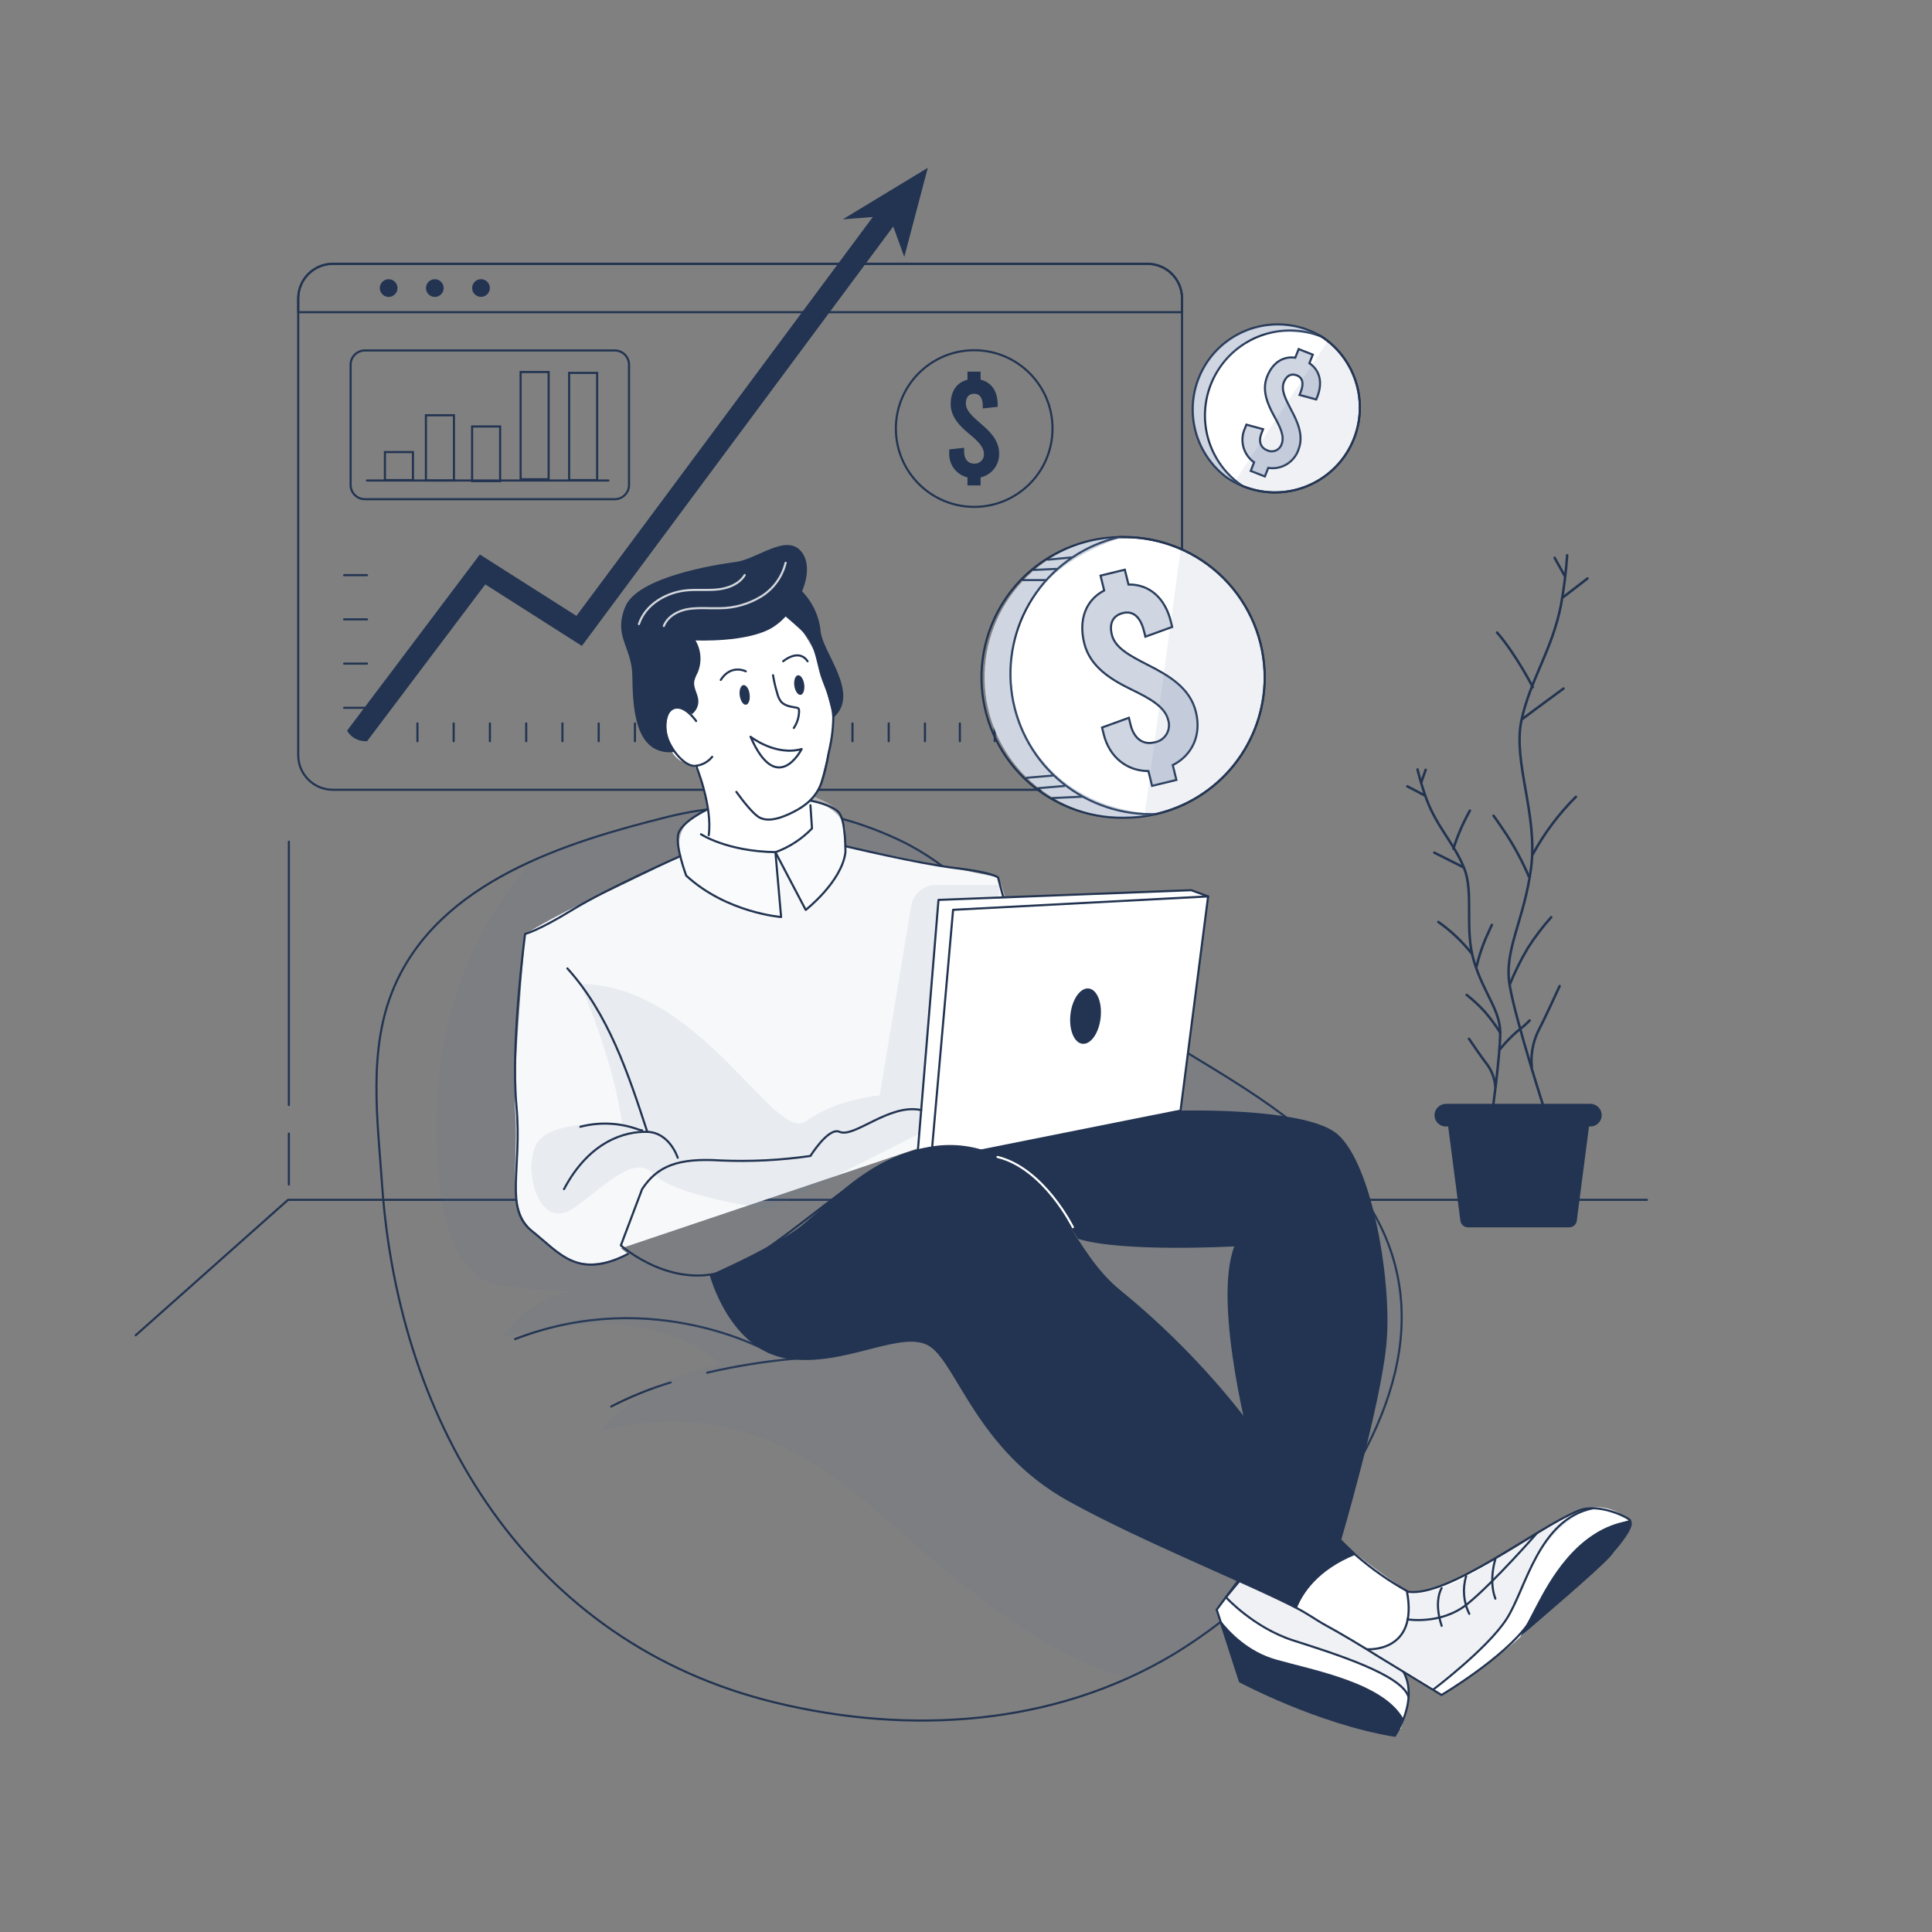 <svg width="914" height="914" viewBox="0 0 914 914" fill="none" xmlns="http://www.w3.org/2000/svg">
<rect x="0" y="0" width="914" height="914" fill="#808080" stroke="none"/>
<g style="mix-blend-mode:multiply">
<path d="M542.843 124.853H157.446C148.41 124.853 141.085 132.177 141.085 141.213V357.264C141.085 366.3 148.41 373.625 157.446 373.625H542.843C551.879 373.625 559.203 366.3 559.203 357.264V141.213C559.203 132.177 551.879 124.853 542.843 124.853Z" stroke="#223451" stroke-linecap="round" stroke-linejoin="round"/>
<path d="M559.203 141.213V147.684H141.085V141.213C141.085 136.865 142.806 132.695 145.871 129.612C148.937 126.529 153.098 124.785 157.446 124.761H542.916C545.067 124.768 547.195 125.2 549.178 126.031C551.162 126.863 552.962 128.077 554.475 129.606C555.988 131.134 557.185 132.946 557.996 134.938C558.808 136.93 559.218 139.062 559.203 141.213V141.213Z" stroke="#223451" stroke-linecap="round" stroke-linejoin="round"/>
<path d="M188.046 136.259C188.05 137.088 187.807 137.899 187.35 138.59C186.892 139.281 186.239 139.82 185.475 140.14C184.71 140.459 183.868 140.545 183.055 140.385C182.242 140.226 181.494 139.829 180.907 139.244C180.319 138.659 179.919 137.913 179.756 137.101C179.593 136.288 179.675 135.446 179.991 134.68C180.307 133.914 180.844 133.259 181.533 132.798C182.221 132.337 183.031 132.091 183.86 132.091C184.967 132.091 186.029 132.53 186.814 133.311C187.598 134.092 188.041 135.152 188.046 136.259Z" fill="#223451"/>
<path d="M209.891 136.259C209.895 137.088 209.652 137.899 209.194 138.59C208.737 139.281 208.084 139.82 207.32 140.14C206.555 140.459 205.713 140.545 204.899 140.385C204.086 140.226 203.339 139.829 202.751 139.244C202.164 138.659 201.764 137.913 201.601 137.101C201.438 136.288 201.519 135.446 201.836 134.68C202.152 133.914 202.689 133.259 203.377 132.798C204.066 132.337 204.876 132.091 205.705 132.091C206.812 132.091 207.874 132.53 208.658 133.311C209.443 134.092 209.886 135.152 209.891 136.259Z" fill="#223451"/>
<path d="M227.549 140.445C229.861 140.445 231.736 138.571 231.736 136.259C231.736 133.947 229.861 132.073 227.549 132.073C225.237 132.073 223.363 133.947 223.363 136.259C223.363 138.571 225.237 140.445 227.549 140.445Z" fill="#223451"/>
<path d="M290.835 165.8H172.618C168.893 165.8 165.873 168.82 165.873 172.545V229.414C165.873 233.14 168.893 236.16 172.618 236.16H290.835C294.56 236.16 297.58 233.14 297.58 229.414V172.545C297.58 168.82 294.56 165.8 290.835 165.8Z" stroke="#223451" stroke-linecap="round" stroke-linejoin="round"/>
<path d="M173.623 227.312H287.818" stroke="#223451" stroke-linecap="round" stroke-linejoin="round"/>
<path d="M195.358 213.876H182.105V227.129H195.358V213.876Z" stroke="#223451" stroke-miterlimit="10"/>
<path d="M214.753 196.455H201.5V227.312H214.753V196.455Z" stroke="#223451" stroke-miterlimit="10"/>
<path d="M236.598 201.756H223.345V227.623H236.598V201.756Z" stroke="#223451" stroke-miterlimit="10"/>
<path d="M259.558 176H246.305V226.727H259.558V176Z" stroke="#223451" stroke-miterlimit="10"/>
<path d="M282.499 176.402H269.246V227.129H282.499V176.402Z" stroke="#223451" stroke-miterlimit="10"/>
<path d="M460.875 239.797C481.339 239.797 497.929 223.208 497.929 202.744C497.929 182.279 481.339 165.69 460.875 165.69C440.411 165.69 423.822 182.279 423.822 202.744C423.822 223.208 440.411 239.797 460.875 239.797Z" stroke="#223451" stroke-miterlimit="10"/>
<path d="M463.91 225.85V229.652H457.695V225.85C455.142 225.232 452.884 223.745 451.31 221.643C449.735 219.541 448.942 216.956 449.066 214.333V212.615L456.104 211.847V213.675C456.104 217.203 457.932 219.342 460.802 219.342C461.425 219.394 462.052 219.31 462.639 219.096C463.227 218.883 463.761 218.545 464.206 218.106C464.65 217.666 464.995 217.136 465.215 216.551C465.435 215.966 465.526 215.34 465.482 214.717C465.482 211.335 462.319 208.429 458.59 205.339C454.167 201.683 449.761 197.333 449.761 191.191C449.761 185.049 452.649 180.899 457.695 179.656V175.835H463.91V179.619C469.01 180.808 471.971 185.103 471.971 191.227V192.47L464.933 193.22V191.94C464.933 188.284 463.489 186.273 460.93 186.273C458.371 186.273 456.927 187.864 456.927 190.898C456.927 194.28 460.181 197.113 463.837 200.276C468.187 203.932 472.666 208.282 472.666 214.425C472.773 217.052 471.956 219.635 470.356 221.722C468.756 223.81 466.475 225.27 463.91 225.85Z" fill="#223451"/>
<path d="M162.802 272.098H173.624" stroke="#223451" stroke-linecap="round" stroke-linejoin="round"/>
<path d="M162.802 293.01H173.624" stroke="#223451" stroke-linecap="round" stroke-linejoin="round"/>
<path d="M162.802 313.941H173.624" stroke="#223451" stroke-linecap="round" stroke-linejoin="round"/>
<path d="M162.802 334.853H173.624" stroke="#223451" stroke-linecap="round" stroke-linejoin="round"/>
<path d="M197.479 350.647V342.238" stroke="#223451" stroke-linecap="round" stroke-linejoin="round"/>
<path d="M214.625 350.647V342.238" stroke="#223451" stroke-linecap="round" stroke-linejoin="round"/>
<path d="M231.772 350.647V342.238" stroke="#223451" stroke-linecap="round" stroke-linejoin="round"/>
<path d="M248.937 350.647V342.238" stroke="#223451" stroke-linecap="round" stroke-linejoin="round"/>
<path d="M266.083 350.647V342.238" stroke="#223451" stroke-linecap="round" stroke-linejoin="round"/>
<path d="M283.23 350.647V342.238" stroke="#223451" stroke-linecap="round" stroke-linejoin="round"/>
<path d="M300.377 350.647V342.238" stroke="#223451" stroke-linecap="round" stroke-linejoin="round"/>
<path d="M317.542 350.647V342.238" stroke="#223451" stroke-linecap="round" stroke-linejoin="round"/>
<path d="M334.688 350.647V342.238" stroke="#223451" stroke-linecap="round" stroke-linejoin="round"/>
<path d="M351.835 350.647V342.238" stroke="#223451" stroke-linecap="round" stroke-linejoin="round"/>
<path d="M368.982 350.647V342.238" stroke="#223451" stroke-linecap="round" stroke-linejoin="round"/>
<path d="M386.147 350.647V342.238" stroke="#223451" stroke-linecap="round" stroke-linejoin="round"/>
<path d="M403.293 350.647V342.238" stroke="#223451" stroke-linecap="round" stroke-linejoin="round"/>
<path d="M420.44 350.647V342.238" stroke="#223451" stroke-linecap="round" stroke-linejoin="round"/>
<path d="M437.587 350.647V342.238" stroke="#223451" stroke-linecap="round" stroke-linejoin="round"/>
<path d="M454.094 350.647V342.238" stroke="#223451" stroke-linecap="round" stroke-linejoin="round"/>
<path d="M470.6 350.647V342.238" stroke="#223451" stroke-linecap="round" stroke-linejoin="round"/>
<path d="M487.089 350.647V342.238" stroke="#223451" stroke-linecap="round" stroke-linejoin="round"/>
<path d="M426.472 101.893L317.103 249.23L275.278 305.569L229.578 276.467L173.66 350.647H172.855C171.102 350.649 169.379 350.192 167.856 349.323C166.333 348.455 165.063 347.203 164.172 345.693L227.001 262.318L272.701 291.365L303.978 249.321L418.027 95.769L426.472 101.893Z" fill="#223451"/>
<path d="M398.723 103.757L438.921 79.39L427.807 121.544L420.714 102.039L398.723 103.757Z" fill="#223451"/>
<path d="M779.148 567.63H136.259L64.199 631.702" stroke="#223451" stroke-linecap="round" stroke-linejoin="round"/>
<path d="M136.661 522.772V398.193" stroke="#223451" stroke-linecap="round" stroke-linejoin="round"/>
<path d="M136.661 560.392V536.299" stroke="#223451" stroke-linecap="round" stroke-linejoin="round"/>
<path d="M741.4 262.684C740.868 270.518 739.904 278.317 738.512 286.045C734.344 307.579 723.888 321.472 719.757 340.885C715.625 360.299 727.562 385.397 724.363 410.349C721.164 435.302 711.421 449.213 714.163 465.884C716.905 482.555 731.529 527.67 731.529 527.67" stroke="#223451" stroke-width="1.177" stroke-linecap="round" stroke-linejoin="round"/>
<path d="M739.682 282.389L751.034 273.652" stroke="#223451" stroke-width="1.177" stroke-linecap="round" stroke-linejoin="round"/>
<path d="M740.194 272.354L735.459 263.89" stroke="#223451" stroke-width="1.177" stroke-linecap="round" stroke-linejoin="round"/>
<path d="M720.396 340.008C720.396 340.008 729.902 332.86 739.682 325.731" stroke="#223451" stroke-width="1.177" stroke-linecap="round" stroke-linejoin="round"/>
<path d="M725.149 325.092C725.149 325.092 717.216 309.554 708.24 299.244" stroke="#223451" stroke-width="1.177" stroke-linecap="round" stroke-linejoin="round"/>
<path d="M725.149 404.152C730.596 394.15 737.461 384.988 745.532 376.952" stroke="#223451" stroke-width="1.177" stroke-linecap="round" stroke-linejoin="round"/>
<path d="M723.303 414.718C720.388 407.917 716.915 401.369 712.92 395.14C707.436 386.951 706.559 385.891 706.559 385.891" stroke="#223451" stroke-width="1.177" stroke-linecap="round" stroke-linejoin="round"/>
<path d="M714.2 465.866C716.614 459.88 719.48 454.087 722.773 448.536C726.061 443.368 729.766 438.477 733.851 433.912" stroke="#223451" stroke-width="1.177" stroke-linecap="round" stroke-linejoin="round"/>
<path d="M724.674 504.839C724.122 499.127 725.107 493.371 727.526 488.167C731.492 480.508 735.971 470.454 737.836 466.505" stroke="#223451" stroke-width="1.177" stroke-linecap="round" stroke-linejoin="round"/>
<path d="M670.602 364.028C671.792 368.888 673.25 373.679 674.971 378.378C679.906 391.411 687.95 398.997 692.666 410.733C697.382 422.469 692.666 439.488 697.327 454.788C701.989 470.088 709.666 477.711 709.721 488.515C709.776 499.318 705.608 529.169 705.608 529.169" stroke="#223451" stroke-width="1.177" stroke-linecap="round" stroke-linejoin="round"/>
<path d="M673.837 376.221L665.776 371.998" stroke="#223451" stroke-width="1.177" stroke-linecap="round" stroke-linejoin="round"/>
<path d="M672.412 369.987L674.477 364.174" stroke="#223451" stroke-width="1.177" stroke-linecap="round" stroke-linejoin="round"/>
<path d="M692.191 410.24C692.191 410.24 685.445 406.803 678.554 403.385" stroke="#223451" stroke-width="1.177" stroke-linecap="round" stroke-linejoin="round"/>
<path d="M687.584 401.502C689.567 395.244 692.182 389.205 695.39 383.478" stroke="#223451" stroke-width="1.177" stroke-linecap="round" stroke-linejoin="round"/>
<path d="M696.175 451.004C691.677 445.325 686.382 440.326 680.455 436.161" stroke="#223451" stroke-width="1.177" stroke-linecap="round" stroke-linejoin="round"/>
<path d="M698.479 457.439C699.546 452.871 700.996 448.401 702.811 444.076C705.352 438.318 705.791 437.568 705.791 437.568" stroke="#223451" stroke-width="1.177" stroke-linecap="round" stroke-linejoin="round"/>
<path d="M709.374 496.667C711.99 493.419 714.889 490.409 718.038 487.674C720.044 486.188 721.927 484.544 723.669 482.756" stroke="#223451" stroke-width="1.177" stroke-linecap="round" stroke-linejoin="round"/>
<path d="M709.721 488.515C707.536 485.027 705.092 481.709 702.409 478.589C699.784 475.722 696.929 473.075 693.872 470.673" stroke="#223451" stroke-width="1.177" stroke-linecap="round" stroke-linejoin="round"/>
<path d="M707.436 514.107C707.145 510.448 705.883 506.933 703.78 503.925C700.453 499.538 696.468 493.724 694.969 491.439" stroke="#223451" stroke-width="1.177" stroke-linecap="round" stroke-linejoin="round"/>
<path d="M742.497 580.646H694.494C693.54 580.646 692.624 580.273 691.94 579.607C691.257 578.941 690.862 578.035 690.838 577.081L683.946 523.959H752.898L746.007 577.081C745.984 578.01 745.609 578.896 744.957 579.558C744.305 580.22 743.426 580.609 742.497 580.646Z" fill="#223451"/>
<path d="M752.35 532.935H684.019C682.597 532.94 681.231 532.381 680.22 531.38C679.209 530.38 678.636 529.019 678.627 527.597C678.65 526.177 679.223 524.822 680.226 523.816C681.228 522.811 682.581 522.233 684.001 522.205H752.35C753.057 522.202 753.758 522.339 754.412 522.608C755.066 522.877 755.661 523.273 756.162 523.772C756.663 524.272 757.061 524.865 757.332 525.518C757.603 526.171 757.743 526.872 757.743 527.579C757.74 528.285 757.599 528.983 757.326 529.634C757.054 530.285 756.656 530.876 756.156 531.374C755.655 531.871 755.061 532.265 754.408 532.533C753.755 532.801 753.056 532.937 752.35 532.935Z" fill="#223451"/>
<path d="M598.304 320.467C598.302 335.469 593.216 350.028 583.878 361.77C574.54 373.511 561.499 381.743 546.883 385.123H546.682C544.945 385.507 543.208 385.854 541.417 386.11C538.274 386.558 535.104 386.784 531.93 386.787C514.579 386.724 497.943 379.871 485.584 367.694C473.224 355.517 466.124 338.985 465.804 321.637C465.484 304.29 471.969 287.507 483.87 274.882C495.772 262.257 512.144 254.794 529.48 254.092C530.083 254.092 530.723 254.092 531.308 254.092C531.503 254.074 531.698 254.074 531.893 254.092C532.118 254.074 532.344 254.074 532.569 254.092C541.525 254.15 550.372 256.048 558.564 259.667C570.379 264.844 580.431 273.351 587.488 284.149C594.546 294.946 598.305 307.567 598.304 320.467Z" fill="white"/>
<path opacity="0.4" d="M558.6 259.686C481.952 255.701 481.586 340.794 481.586 340.794C481.586 340.794 469.887 313.027 488.99 282.298C499.665 265.096 518.238 257.51 532.606 254.147C541.559 254.193 550.406 256.078 558.6 259.686Z" fill="white"/>
<path d="M598.304 320.466C598.303 335.506 593.195 350.099 583.817 361.855C574.438 373.612 561.345 381.835 546.682 385.178C541.843 386.291 536.894 386.849 531.93 386.841C514.326 387.166 497.314 380.484 484.637 368.266C471.96 356.049 464.655 339.295 464.33 321.691C464.005 304.088 470.687 287.076 482.905 274.399C495.123 261.721 511.876 254.417 529.48 254.092C530.284 254.092 531.107 254.092 531.93 254.092C549.532 254.097 566.412 261.091 578.858 273.538C591.305 285.984 598.299 302.864 598.304 320.466V320.466Z" stroke="#223451" stroke-linecap="round" stroke-linejoin="round"/>
<path d="M598.304 320.466C598.303 335.506 593.195 350.099 583.817 361.855C574.438 373.612 561.345 381.835 546.682 385.178C545.877 385.178 545.055 385.178 544.232 385.178C527.939 385.135 512.231 379.102 500.098 368.229C487.965 357.355 480.253 342.4 478.431 326.21C476.609 310.019 480.804 293.724 490.217 280.426C499.63 267.128 513.605 257.755 529.48 254.092C530.284 254.092 531.107 254.092 531.93 254.092C549.532 254.097 566.412 261.091 578.858 273.538C591.305 285.984 598.299 302.864 598.304 320.466V320.466Z" stroke="#223451" stroke-linecap="round" stroke-linejoin="round"/>
<path d="M554.798 361.944L556.516 368.963L545.036 371.76L543.318 364.759C533.045 364.759 524.8 358.087 522.168 347.375L521.382 344.194L534.05 339.606L534.854 342.914C536.445 349.422 540.741 352.548 546.097 351.232C547.272 351.049 548.394 350.613 549.385 349.954C550.376 349.296 551.212 348.43 551.836 347.417C552.46 346.404 552.857 345.267 552.999 344.086C553.141 342.905 553.025 341.707 552.659 340.575C551.124 334.323 543.958 330.411 535.659 326.371C525.842 321.618 515.715 315.586 512.937 304.234C510.231 293.156 513.631 283.925 522.387 279.355L520.669 272.335L532.131 269.539L533.849 276.54C543.812 276.394 551.233 282.956 553.957 294.29L554.524 296.593L541.874 301.181L541.234 298.64C539.552 291.749 536.006 288.842 531.29 289.994C526.574 291.146 524.618 294.747 525.989 300.34C527.524 306.592 534.781 310.358 542.989 314.562C552.696 319.48 562.933 325.347 565.711 336.681C568.508 347.594 564.048 357.319 554.798 361.944Z" stroke="#223451" stroke-miterlimit="10"/>
<path opacity="0.3" d="M554.798 361.944L556.516 368.963L545.036 371.76L543.318 364.759C533.045 364.759 524.8 358.087 522.168 347.375L521.382 344.194L534.05 339.606L534.854 342.914C536.445 349.422 540.741 352.548 546.097 351.232C547.272 351.049 548.394 350.613 549.385 349.954C550.376 349.296 551.212 348.43 551.836 347.417C552.46 346.404 552.857 345.267 552.999 344.086C553.141 342.905 553.025 341.707 552.659 340.575C551.124 334.323 543.958 330.411 535.659 326.371C525.842 321.618 515.715 315.586 512.937 304.234C510.231 293.156 513.631 283.925 522.387 279.355L520.669 272.335L532.131 269.539L533.849 276.54C543.812 276.394 551.233 282.956 553.957 294.29L554.524 296.593L541.874 301.181L541.234 298.64C539.552 291.749 536.006 288.842 531.29 289.994C526.574 291.146 524.618 294.747 525.989 300.34C527.524 306.592 534.781 310.358 542.989 314.562C552.696 319.48 562.933 325.347 565.711 336.681C568.508 347.594 564.048 357.319 554.798 361.944Z" fill="#5E779E"/>
<path d="M498.002 377.537L512.023 376.897" stroke="#223451" stroke-linecap="round" stroke-linejoin="round"/>
<path d="M491.257 372.875L503.486 371.833" stroke="#223451" stroke-linecap="round" stroke-linejoin="round"/>
<path d="M485.773 367.958L498.002 366.916" stroke="#223451" stroke-linecap="round" stroke-linejoin="round"/>
<path d="M484.091 274.438H494.565" stroke="#223451" stroke-linecap="round" stroke-linejoin="round"/>
<path d="M489.264 269.612L499.702 269.136" stroke="#223451" stroke-linecap="round" stroke-linejoin="round"/>
<path d="M495.808 264.768L506.813 263.726" stroke="#223451" stroke-linecap="round" stroke-linejoin="round"/>
<path opacity="0.3" d="M546.883 385.123H546.682C541.843 386.236 536.894 386.795 531.93 386.786C514.579 386.724 497.943 379.871 485.584 367.694C473.224 355.517 466.124 338.985 465.804 321.637C465.484 304.29 471.969 287.507 483.87 274.882C495.772 262.257 512.144 254.794 529.48 254.092C530.083 254.092 530.723 254.092 531.308 254.092C515.13 259.192 487.984 272.226 480.727 299.408C470.472 338.034 493.56 381.887 546.883 385.123Z" fill="#5E779E"/>
<path opacity="0.1" d="M598.304 320.466C598.302 335.469 593.217 350.028 583.878 361.77C574.54 373.511 561.499 381.743 546.883 385.123H546.682C544.945 385.507 543.208 385.854 541.417 386.11L558.6 259.631C570.415 264.815 580.462 273.33 587.514 284.135C594.565 294.939 598.315 307.564 598.304 320.466Z" fill="#5E779E"/>
<path d="M635.961 215.978C630.705 223.402 623.088 228.825 614.353 231.361C605.618 233.898 596.281 233.398 587.866 229.944L587.629 229.834C586.381 229.286 585.161 228.676 583.973 228.006C582.631 227.285 581.337 226.479 580.097 225.593C572 219.409 566.551 210.382 564.853 200.336C563.154 190.289 565.333 179.972 570.948 171.47C576.562 162.968 585.195 156.914 595.102 154.531C605.008 152.148 615.45 153.615 624.317 158.634L625.212 159.2C625.633 159.438 626.035 159.731 626.455 160.023C626.876 160.315 627.68 160.919 628.283 161.394C636.274 167.803 641.518 177.02 642.945 187.164C644.371 197.307 641.874 207.613 635.961 215.978Z" fill="white"/>
<path opacity="0.4" d="M575.381 216.527C575.381 216.527 568.819 197.205 577.538 182.983C588.506 165.16 605.306 157.025 628.174 161.412C628.174 161.412 615.78 153.04 595.032 158.981C574.284 164.922 563.152 193.475 575.381 216.527Z" fill="white"/>
<path d="M635.961 215.996C630.7 223.414 623.081 228.829 614.346 231.359C605.611 233.889 596.277 233.384 587.866 229.926C585.091 228.792 582.453 227.344 580.006 225.612C571.858 219.361 566.409 210.23 564.778 200.091C563.147 189.951 565.457 179.572 571.233 171.081C577.01 162.59 585.816 156.631 595.846 154.425C605.876 152.22 616.37 153.935 625.176 159.219C625.578 159.456 625.999 159.731 626.401 160.023C635.077 166.189 640.955 175.542 642.747 186.034C644.539 196.526 642.099 207.301 635.961 215.996Z" stroke="#223451" stroke-linecap="round" stroke-linejoin="round"/>
<path d="M635.961 215.996C630.7 223.414 623.081 228.829 614.346 231.359C605.611 233.889 596.277 233.384 587.866 229.926L586.642 229.121C578.7 223.365 573.136 214.904 570.996 205.332C568.857 195.759 570.29 185.735 575.025 177.145C579.76 168.555 587.471 161.992 596.708 158.691C605.944 155.389 616.068 155.577 625.176 159.219C625.578 159.456 625.999 159.731 626.401 160.023C635.077 166.189 640.955 175.542 642.747 186.034C644.539 196.526 642.099 207.301 635.961 215.996Z" stroke="#223451" stroke-linecap="round" stroke-linejoin="round"/>
<path d="M599.968 221.334L598.377 225.392L591.724 222.778L593.314 218.702C590.845 216.964 589.057 214.421 588.257 211.51C587.457 208.598 587.693 205.499 588.927 202.743L589.658 200.915L597.518 203.054L596.769 204.992C595.288 208.757 596.294 211.792 599.401 213.017C600.046 213.338 600.753 213.515 601.474 213.535C602.194 213.556 602.91 213.42 603.572 213.137C604.235 212.853 604.828 212.429 605.31 211.894C605.792 211.359 606.153 210.725 606.366 210.037C607.792 206.381 605.616 201.976 602.929 197.095C599.748 191.318 596.86 184.811 599.438 178.23C602.015 171.649 606.878 168.432 612.782 169.236L614.391 165.178L621.026 167.792L619.436 171.832C624.408 175.232 625.779 180.972 623.202 187.644L622.672 188.96L614.811 186.821L615.396 185.341C616.968 181.356 616.237 178.669 613.568 177.59C610.899 176.512 608.614 177.59 607.335 180.862C605.909 184.518 608.194 188.869 610.771 193.804C613.861 199.636 616.859 206.107 614.281 212.669C613.304 215.572 611.33 218.035 608.71 219.621C606.09 221.207 602.993 221.814 599.968 221.334V221.334Z" stroke="#223451" stroke-miterlimit="10"/>
<path opacity="0.3" d="M599.968 221.334L598.377 225.392L591.724 222.778L593.314 218.702C590.845 216.964 589.057 214.421 588.257 211.51C587.457 208.598 587.693 205.499 588.927 202.743L589.658 200.915L597.518 203.054L596.769 204.992C595.288 208.757 596.294 211.792 599.401 213.017C600.046 213.338 600.753 213.515 601.474 213.535C602.194 213.556 602.91 213.42 603.572 213.137C604.235 212.853 604.828 212.429 605.31 211.894C605.792 211.359 606.153 210.725 606.366 210.037C607.792 206.381 605.616 201.976 602.929 197.095C599.748 191.318 596.86 184.811 599.438 178.23C602.015 171.649 606.878 168.432 612.782 169.236L614.391 165.178L621.026 167.792L619.436 171.832C624.408 175.232 625.779 180.972 623.202 187.644L622.672 188.96L614.811 186.821L615.396 185.341C616.968 181.356 616.237 178.669 613.568 177.59C610.899 176.512 608.614 177.59 607.335 180.862C605.909 184.518 608.194 188.869 610.771 193.804C613.861 199.636 616.859 206.107 614.281 212.669C613.304 215.572 611.33 218.035 608.71 219.621C606.09 221.207 602.993 221.814 599.968 221.334Z" fill="#5E779E"/>
<path opacity="0.3" d="M624.225 158.652C613.257 156.696 599.365 155.618 591.87 160.48C578.105 169.309 569.532 180.442 569.66 198.484C569.788 216.527 586.642 229.176 586.642 229.176L587.629 229.889C584.94 228.766 582.384 227.35 580.006 225.667C571.908 219.482 566.46 210.455 564.762 200.409C563.063 190.362 565.241 180.046 570.856 171.543C576.471 163.041 585.104 156.987 595.01 154.604C604.917 152.221 615.358 153.688 624.225 158.707V158.652Z" fill="#5E779E"/>
<path opacity="0.1" d="M635.961 215.978C630.705 223.402 623.088 228.825 614.353 231.361C605.618 233.898 596.281 233.398 587.866 229.944L587.629 229.834C586.381 229.286 585.16 228.676 583.973 228.006L628.174 161.412C636.176 167.805 641.438 177.011 642.885 187.151C644.333 197.291 641.856 207.602 635.961 215.978Z" fill="#5E779E"/>
<path d="M493.56 450.657C491.403 448.926 489.258 447.172 487.125 445.392C467.017 428.739 449.944 409.07 426.034 397.718C391.844 381.305 353.009 377.298 316.189 386.384C267.802 398.394 207.789 416.894 186.401 467.072C173.916 496.32 178.632 529.663 180.753 560.483C188.686 674.532 250.436 777.266 366.825 805.472C430.147 820.827 498.441 816.623 555.237 782.585C577.968 768.74 598.253 751.229 615.268 730.761C653.108 685.793 682.209 625.651 647.752 570.409C626.145 535.677 591.504 516.282 557.65 495.644C535.334 482.053 513.926 467.025 493.56 450.657V450.657Z" stroke="#223451" stroke-miterlimit="10"/>
<path d="M317.249 654.022C307.559 656.955 298.155 660.76 289.153 665.392" stroke="#223451" stroke-linecap="round" stroke-linejoin="round"/>
<path d="M376.568 642.725C362.413 643.95 348.363 646.18 334.524 649.397" stroke="#223451" stroke-linecap="round" stroke-linejoin="round"/>
<path d="M364.229 639.8C364.229 639.8 309.608 608.029 243.691 633.494" stroke="#223451" stroke-linecap="round" stroke-linejoin="round"/>
<path opacity="0.1" d="M615.268 730.761C598.253 751.229 577.968 768.74 555.237 782.585C548.153 786.823 540.829 790.644 533.301 794.028C527.357 792.209 521.517 790.067 515.807 787.612C481.696 772.988 453.07 748.255 425.101 723.87C408.229 709.246 391.082 694.256 370.883 684.623C343.567 671.707 312.492 669.147 283.431 677.42C298.461 660.456 318.895 649.212 341.269 645.595C326.828 632.451 306.738 626.931 287.215 626.584C267.692 626.236 256.944 628.631 237.859 632.908C244.239 621.173 261.166 610.552 274.529 610.863C261.826 610.694 249.143 609.797 236.543 608.176C219.305 605.397 211.591 585.106 209.013 567.85C201.884 520.322 209.105 469.705 235.044 429.306C240.18 421.248 246.121 413.733 252.776 406.876C273.505 397.645 295.898 391.448 316.244 386.384C353.064 377.289 391.902 381.296 426.088 397.718C450.017 409.07 467.054 428.794 487.18 445.41C489.313 447.165 491.458 448.914 493.615 450.657C513.945 467.021 535.317 482.048 557.595 495.644C591.431 516.282 626.072 535.75 647.697 570.409C682.21 625.651 653.108 685.792 615.268 730.761Z" fill="#5E779E"/>
<path d="M634.316 729.372C644.565 737.893 655.288 745.827 666.434 753.136C688.169 754.598 678.425 780.867 678.425 780.867L659.816 792.84C659.816 792.84 627.954 767.522 610.552 759.315C593.149 751.107 634.316 729.372 634.316 729.372Z" fill="white"/>
<path opacity="0.3" d="M479.868 452.796C479.868 452.796 476.889 423.31 472.136 415.029L399.966 400.332V394.739C399.966 394.739 401.63 385.014 385.543 378.926C369.457 372.839 335.932 380.754 327.285 387.299C318.639 393.843 321.801 405.103 321.801 405.103C321.801 405.103 292.736 419.782 279.684 425.376C269 430.306 258.584 435.797 248.48 441.828C248.48 441.828 242.557 509.61 243.727 525.349C244.897 541.088 242.777 555.895 244.129 564.615C245.482 573.334 246.542 578.288 255.682 585.71C264.822 593.131 273.14 603.99 297.105 593.223L293.76 590.572L451.516 537.432L479.868 452.796Z" fill="#5E779E"/>
<path d="M479.868 452.796C479.868 452.796 476.889 423.31 472.136 415.029L399.966 400.332V394.739C399.966 394.739 401.63 385.014 385.543 378.926C369.457 372.839 335.932 380.754 327.285 387.299C318.639 393.843 321.801 405.103 321.801 405.103C321.801 405.103 292.736 419.782 279.684 425.376C269 430.306 258.584 435.797 248.48 441.828C248.48 441.828 242.557 509.61 243.727 525.349C244.897 541.088 242.777 555.895 244.129 564.615C245.482 573.334 246.542 578.288 255.682 585.71C264.822 593.131 273.14 603.99 297.105 593.223L293.76 590.572L451.516 537.432L479.868 452.796Z" fill="white"/>
<path opacity="0.05" d="M479.868 452.796C479.868 452.796 476.889 423.31 472.136 415.029L399.966 400.332V394.739C399.966 394.739 401.63 385.014 385.543 378.926C369.457 372.839 335.932 380.754 327.285 387.299C318.639 393.843 321.801 405.103 321.801 405.103C321.801 405.103 292.736 419.782 279.684 425.376C269 430.306 258.584 435.797 248.48 441.828C248.48 441.828 242.557 509.61 243.727 525.349C244.897 541.088 242.777 555.895 244.129 564.615C245.482 573.334 246.542 578.288 255.682 585.71C264.822 593.131 273.14 603.99 297.105 593.223L293.76 590.572L451.516 537.432L479.868 452.796Z" fill="#5E779E"/>
<path opacity="0.1" d="M473.086 418.612H442.888C440.048 418.617 437.302 419.628 435.137 421.465C432.971 423.302 431.527 425.847 431.06 428.648L416.181 518.22C416.181 518.22 395.689 519.92 381.174 530.504C366.66 541.088 330.959 465.574 274.547 465.537C274.547 465.537 290.78 502.645 294.381 532.259C294.381 532.259 259.119 528.42 253.269 542.222C247.42 556.023 255.92 581.889 270.836 571.872C285.753 561.854 299.792 545.146 309.754 555.712C319.717 566.278 364.229 571.963 364.229 571.963L432.724 537.432L459.285 524.947L473.086 418.612Z" fill="#5E779E"/>
<path opacity="0.4" d="M377.208 374.21C377.208 374.21 394.354 378.963 397.133 384.721C399.911 390.479 399.619 405.048 399.619 405.048C395.458 414.786 389.153 423.459 381.174 430.421L368.378 405.048L369.53 433.821C369.53 433.821 345.254 429.781 334.944 422.03L324.653 414.261C324.653 414.261 320.211 399.637 320.85 394.684C321.49 389.73 340.008 379.676 340.008 379.676L377.208 374.21Z" fill="white"/>
<path d="M662.814 817.884C662.339 816.842 669.852 803.571 663.966 790.062C658.08 776.553 648.702 781.763 648.702 781.763C648.702 781.763 621.995 764.762 610.771 759.388C602.684 755.326 594.896 750.696 587.464 745.532L575.601 761.508L586.569 795.436L662.814 817.884Z" fill="white"/>
<path d="M647.733 780.94L682.027 801.889C682.027 801.889 706.138 786.424 717.636 775.748C729.134 765.073 754.964 742.332 754.964 742.332L771.416 720.195C771.416 720.195 760.009 706.083 740.998 717.417C716.43 732.041 686.469 753.282 666.489 753.081C666.489 753.081 670.419 777.631 647.861 780.94" fill="white"/>
<path d="M371.395 285.589C371.395 285.589 386.951 309.133 389.784 316.756C392.618 324.379 394.903 335.658 394.336 341.087C393.769 346.516 388.066 375.599 385.196 376.44L382.436 379.566L384.264 391.887C384.264 391.887 372.089 412.927 336.297 397.499C336.297 397.499 334.908 372.93 330.557 365.216C326.207 357.502 319.699 366.679 313.173 344.395C306.647 322.112 327.431 298.695 327.431 298.695L371.395 285.589Z" fill="white"/>
<path opacity="0.5" d="M756.481 713.322C756.481 713.322 738.841 716.393 733.119 726.831C727.398 737.269 716.411 756.664 712.664 766.042C708.916 775.419 677.932 798.068 677.932 798.068L682.045 801.889C682.045 801.889 707.271 786.296 722.499 771.471C737.726 756.646 771.306 719.355 771.306 719.355C771.306 719.355 768.893 716.96 756.481 713.322Z" fill="white"/>
<path opacity="0.5" d="M579.969 755.641L575.601 761.508L589.018 789.331L662.814 815.855L666.233 805.051C666.233 805.051 667.366 794.083 641.463 785.748C615.561 777.412 599.767 771.91 592.4 766.188C585.033 760.467 579.969 755.641 579.969 755.641Z" fill="white"/>
<path d="M365.709 319.443C366.19 322.405 366.874 325.331 367.757 328.199C368.087 329.599 368.71 330.914 369.585 332.056C371.303 333.884 374.082 334.36 376.623 334.743C377.042 334.773 377.441 334.94 377.756 335.219C377.961 335.546 378.057 335.93 378.03 336.316C378.015 339.195 377.15 342.006 375.544 344.395" stroke="#223451" stroke-linecap="round" stroke-linejoin="round"/>
<path opacity="0.1" d="M595.124 736.684L579.969 755.567C579.969 755.567 596.604 770.941 613.824 776.644C631.044 782.347 661.188 793.096 666.233 801.377L664.295 791.524C664.295 791.524 617.151 762.605 606.329 755.695C603.13 753.597 600.455 750.791 598.512 747.495C596.569 744.198 595.41 740.5 595.124 736.684Z" fill="#5E779E"/>
<path opacity="0.1" d="M647.733 780.94L677.914 798.068C677.914 798.068 692.812 787.868 700.124 780.355C707.436 772.842 716.448 764.506 722.06 747.67C729.719 724.4 751.655 713.322 751.655 713.322C751.655 713.322 721.146 727.69 705.261 738.914C689.375 750.138 673.892 754.891 664.898 754.123C664.807 754.178 672.028 777.028 647.733 780.94Z" fill="#5E779E"/>
<path d="M355.071 348.545C355.071 348.545 366.934 357.849 379.255 354.358C379.255 354.358 367.629 377.391 355.071 348.545Z" fill="white" stroke="#223451" stroke-linecap="round" stroke-linejoin="round"/>
<path d="M354.632 328.437C354.979 330.996 354.193 333.208 352.913 333.391C351.634 333.573 350.299 331.563 349.952 329.058C349.605 326.554 350.373 324.287 351.67 324.104C352.968 323.922 354.358 325.878 354.632 328.437Z" fill="#223451"/>
<path d="M380.462 323.776C380.791 326.353 380.023 328.565 378.743 328.729C377.464 328.894 376.111 326.901 375.782 324.415C375.453 321.929 376.202 319.626 377.5 319.461C378.798 319.297 380.114 321.216 380.462 323.776Z" fill="#223451"/>
<path d="M352.804 317.578C352.804 317.578 345.894 314.014 340.977 321.655" stroke="#223451" stroke-linecap="round" stroke-linejoin="round"/>
<path d="M370.517 312.826C370.517 312.826 377.829 306.556 382.052 312.826" stroke="#223451" stroke-linecap="round" stroke-linejoin="round"/>
<path d="M329.332 341.105C329.332 341.105 324.89 334.542 320.192 334.744C315.494 334.945 313.63 341.525 315.312 347.887C316.993 354.248 323.995 363.132 329.296 362.292C332.286 361.906 335.014 360.388 336.919 358.051" stroke="#223451" stroke-linecap="round" stroke-linejoin="round"/>
<path d="M371.925 290.89C376.915 295.039 382.198 299.554 384.721 305.66C386.951 310.851 387.444 316.628 389.492 321.874C391.667 327.486 394.044 333.354 394.226 339.478C394.13 345.144 393.388 350.78 392.014 356.277C391.255 361.044 390.125 365.744 388.633 370.335C386.165 376.897 381.613 380.937 375.508 384.045C371.066 386.311 363.662 389.529 358.855 386.494C356.058 384.666 351.853 379.438 348.362 374.63" stroke="#223451" stroke-linecap="round" stroke-linejoin="round"/>
<path d="M329.333 362.292C329.333 362.292 337.193 381.559 335.292 395.104" stroke="#223451" stroke-linecap="round" stroke-linejoin="round"/>
<path d="M327.321 337.869C328.368 337.095 329.197 336.064 329.728 334.876C330.26 333.688 330.476 332.383 330.356 331.087C330.063 328.126 328.016 325.384 328.418 322.423C328.755 321.005 329.283 319.639 329.99 318.365C331.055 315.905 331.524 313.23 331.358 310.555C331.193 307.88 330.399 305.282 329.04 302.973C329.04 302.973 354.01 304.143 365.709 296.703C377.409 289.263 386.329 270.233 379.255 261.148C372.181 252.063 358.397 264.457 348.179 265.828C337.96 267.199 301.62 272.994 295.825 286.996C290.03 300.999 298.86 306.026 299.134 319.388C299.408 332.751 299.408 358.069 319.388 355.747C319.388 355.747 311.911 346.077 317.103 336.114C320.631 331.928 327.321 337.869 327.321 337.869Z" fill="#223451"/>
<path d="M376.294 276.942C379.684 279.583 382.496 282.893 384.552 286.667C386.609 290.441 387.867 294.597 388.249 298.878C389.364 308.896 407.132 328.364 394.318 339.46C394.318 339.46 391.338 327.669 389.583 321.856C387.828 316.043 385.58 305.404 382.637 301.748C379.694 298.092 364.083 285.296 364.083 285.296L376.294 276.942Z" fill="#223451"/>
<path d="M331.636 394.684C331.636 394.684 343.956 402.8 366.843 403.129L369.53 433.821C369.53 433.821 343.792 431.865 324.653 414.262C324.653 414.262 319.479 400.57 320.85 394.684C322.221 388.798 334.524 382.966 334.524 382.966" stroke="#223451" stroke-linecap="round" stroke-linejoin="round"/>
<path d="M383.405 380.956L384.136 391.924C379.311 396.949 373.394 400.796 366.843 403.166L381.175 430.458C381.175 430.458 398.266 417.15 399.966 403.166C399.966 403.166 400.113 388.852 397.133 384.758C394.153 380.663 383.295 378.744 383.295 378.744" stroke="#223451" stroke-linecap="round" stroke-linejoin="round"/>
<path opacity="0.8" d="M314.05 296.136C315.878 291.548 320.887 288.824 325.768 288.093C330.649 287.362 335.657 287.874 340.593 287.746C347.427 287.691 354.12 285.796 359.97 282.262C362.876 280.492 365.405 278.167 367.412 275.419C369.42 272.671 370.866 269.555 371.669 266.248" stroke="white" stroke-linecap="round" stroke-linejoin="round"/>
<path opacity="0.8" d="M302.26 295.24C305.349 285.863 315.367 280.068 325.219 279.245C330.1 278.825 335.036 279.392 339.843 278.825C344.651 278.258 349.769 276.247 352.31 272.061" stroke="white" stroke-linecap="round" stroke-linejoin="round"/>
<path d="M297.068 593.223C273.304 605.543 264.859 592.857 251.624 582.364C238.389 571.872 247.072 553.116 244.312 523.046C241.552 492.975 248.425 441.828 248.425 441.828C248.425 441.828 254.348 440.475 270.782 430.421C287.215 420.367 321.801 405.048 321.801 405.048" stroke="#223451" stroke-linecap="round" stroke-linejoin="round"/>
<path d="M320.613 547.705C320.613 547.705 316.847 535.768 306.208 535.458C295.569 535.147 278.788 539.936 266.833 562.549" stroke="#223451" stroke-linecap="round" stroke-linejoin="round"/>
<path d="M303.777 534.745C303.116 534.702 302.467 534.547 301.857 534.288C293.087 531.132 283.568 530.699 274.547 533.045" stroke="#223451" stroke-linecap="round" stroke-linejoin="round"/>
<path d="M268.423 458.152C287.782 479.539 297.214 507.837 306.153 535.257" stroke="#223451" stroke-linecap="round" stroke-linejoin="round"/>
<path d="M399.966 400.332C399.966 400.332 435.064 408.704 452.211 410.697C469.357 412.689 472.136 415.084 472.136 415.084L475.335 427.039" stroke="#223451" stroke-linecap="round" stroke-linejoin="round"/>
<path d="M563.518 421.135L443.985 425.723L434.223 548.656H454.697L558.491 525.422L571.543 424.078L563.518 421.135Z" fill="white"/>
<path d="M440.438 552.294L571.177 426.984L558.49 525.422L440.438 552.294Z" fill="white"/>
<path opacity="0.7" d="M440.438 552.294L571.177 426.984L558.49 525.422L440.438 552.294Z" fill="white"/>
<path d="M440.438 549.003L450.894 430.421L571.542 424.078L558.49 525.422L440.438 549.003Z" stroke="#223451" stroke-linecap="round" stroke-linejoin="round"/>
<path d="M520.687 481.532C519.883 488.752 516.026 494.236 512.077 493.798C508.129 493.359 505.606 487.125 506.411 479.905C507.215 472.684 511.09 467.2 515.039 467.639C518.987 468.078 521.51 474.311 520.687 481.532Z" fill="#223451"/>
<path d="M558.49 525.422C558.49 525.422 613.733 523.85 631.007 535.257C648.282 546.663 658.427 603.862 656.033 634.243C653.638 664.624 632.799 734.344 632.799 734.344L592.875 689.156C592.875 689.156 573.206 617.645 583.936 589.64C583.936 589.64 530.924 592.619 510.048 586.075C510.048 586.075 491.348 555.456 459.285 545.329L558.49 525.422Z" fill="#223451"/>
<path d="M641.226 735.532C627.046 722.295 614.312 707.588 603.24 691.66C583.918 661.809 557.211 633.164 529.736 610.808C507.599 592.857 502.59 563.609 475.28 548.93C430.037 524.673 390.918 572.877 376.294 582.639C361.67 592.4 336.352 603.459 336.352 603.459C336.352 603.459 345.601 638.191 372.766 642.304C399.93 646.417 427.404 627.68 440.402 636.729C453.399 645.778 463.014 686.176 505.935 709.849C541.015 729.189 588.817 748.054 613.477 760.777C618.961 763.629 623.055 766.627 626.163 768.327C634.681 772.97 643.785 778.436 652.376 783.846L681.972 801.871C681.972 801.871 711.677 784.303 723.083 768.107C724.601 765.932 727.763 760.137 730.724 754.544C737.177 742.314 745.349 731.346 756.664 725.296C764.488 721.073 771.452 719.812 771.288 719.373C770.538 717.984 756.353 710.726 746.719 714.693C726.319 723.12 685.536 755.494 666.287 753.081C657.334 748.138 648.933 742.255 641.226 735.532V735.532Z" stroke="#223451" stroke-miterlimit="10"/>
<path d="M641.226 735.532C623.439 742.716 616.273 753.812 613.531 760.795C588.872 747.999 541.07 729.207 505.99 709.867C463.069 686.103 453.527 645.777 440.456 636.747C427.386 627.717 399.893 646.509 372.82 642.323C345.748 638.136 336.352 603.441 336.352 603.441C336.352 603.441 361.688 592.473 376.312 582.711C390.936 572.95 424.662 524.727 475.28 549.003C503.23 562.402 507.599 592.875 529.736 610.881C557.156 633.164 583.918 661.882 603.24 691.733C614.285 707.66 627.021 722.345 641.226 735.532Z" fill="#223451"/>
<path d="M507.563 580.555C507.563 580.555 493.871 552.732 471.917 547.34" stroke="white" stroke-linecap="round" stroke-linejoin="round"/>
<path d="M435.795 525.166C420.696 521.876 404.116 538.566 397.133 535.44C391.941 533.118 383.405 546.865 383.405 546.865C369.353 548.894 355.143 549.609 340.958 549.003C320.613 547.705 310.979 551.672 303.777 562.549L293.723 589.183C293.723 589.183 320.247 612.947 348.563 599.109C376.879 585.271 414.499 543.519 440.42 543.666" stroke="#223451" stroke-linecap="round" stroke-linejoin="round"/>
<path d="M646.582 780.227C646.582 780.227 671.369 782.256 665.556 752.643" stroke="#223451" stroke-miterlimit="10"/>
<path d="M763.391 734.344C761.563 738 738.841 757.34 719.263 774.249C719.263 773.993 724.747 763.665 727.014 759.26C732.224 749.535 745.678 722.864 771.288 719.354C774.926 721.548 763.391 734.344 763.391 734.344Z" fill="#223451"/>
<path d="M753.648 713.523C727.745 718.678 721.859 751.911 712.664 766.042C703.469 780.172 677.932 799.385 677.932 799.385" stroke="#223451" stroke-miterlimit="10"/>
<path d="M663.966 790.902C668.189 798.617 666.196 807.574 663.966 813.186C662.874 815.973 661.515 818.648 659.908 821.174C623.238 815.142 586.569 795.436 586.569 795.436L577.118 766.188L575.601 761.508L589.841 742.333" stroke="#223451" stroke-miterlimit="10"/>
<path d="M663.966 813.186C662.873 815.973 661.514 818.648 659.908 821.174C623.238 815.142 586.568 795.436 586.568 795.436L577.118 766.188C581.852 772.367 590.627 781.415 603.788 785.126C621.648 790.19 654.607 796.112 663.966 813.186Z" fill="#223451"/>
<path d="M434.223 544.378L443.985 425.723L563.518 421.135L571.543 424.078" stroke="#223451" stroke-linecap="round" stroke-linejoin="round"/>
<path d="M665.392 766.042C665.392 766.042 681.734 768.966 694.293 758.73C706.851 748.493 727.087 725.332 727.087 725.332" stroke="#223451" stroke-miterlimit="10"/>
<path d="M682.027 751.308C682.027 751.308 678.078 757.249 682.027 769.168" stroke="#223451" stroke-linecap="round" stroke-linejoin="round"/>
<path d="M693.616 745.623C691.819 751.548 692.349 757.935 695.097 763.483" stroke="#223451" stroke-linecap="round" stroke-linejoin="round"/>
<path d="M707.436 737.616C707.436 737.616 704.127 747.542 707.436 756.298" stroke="#223451" stroke-linecap="round" stroke-linejoin="round"/>
<path d="M593.076 739.865L579.969 755.64C579.969 755.64 593.168 770.063 611.795 776.059C630.422 782.055 663.692 792.237 666.452 803.077" stroke="#223451" stroke-miterlimit="10"/>
</g>
</svg>
